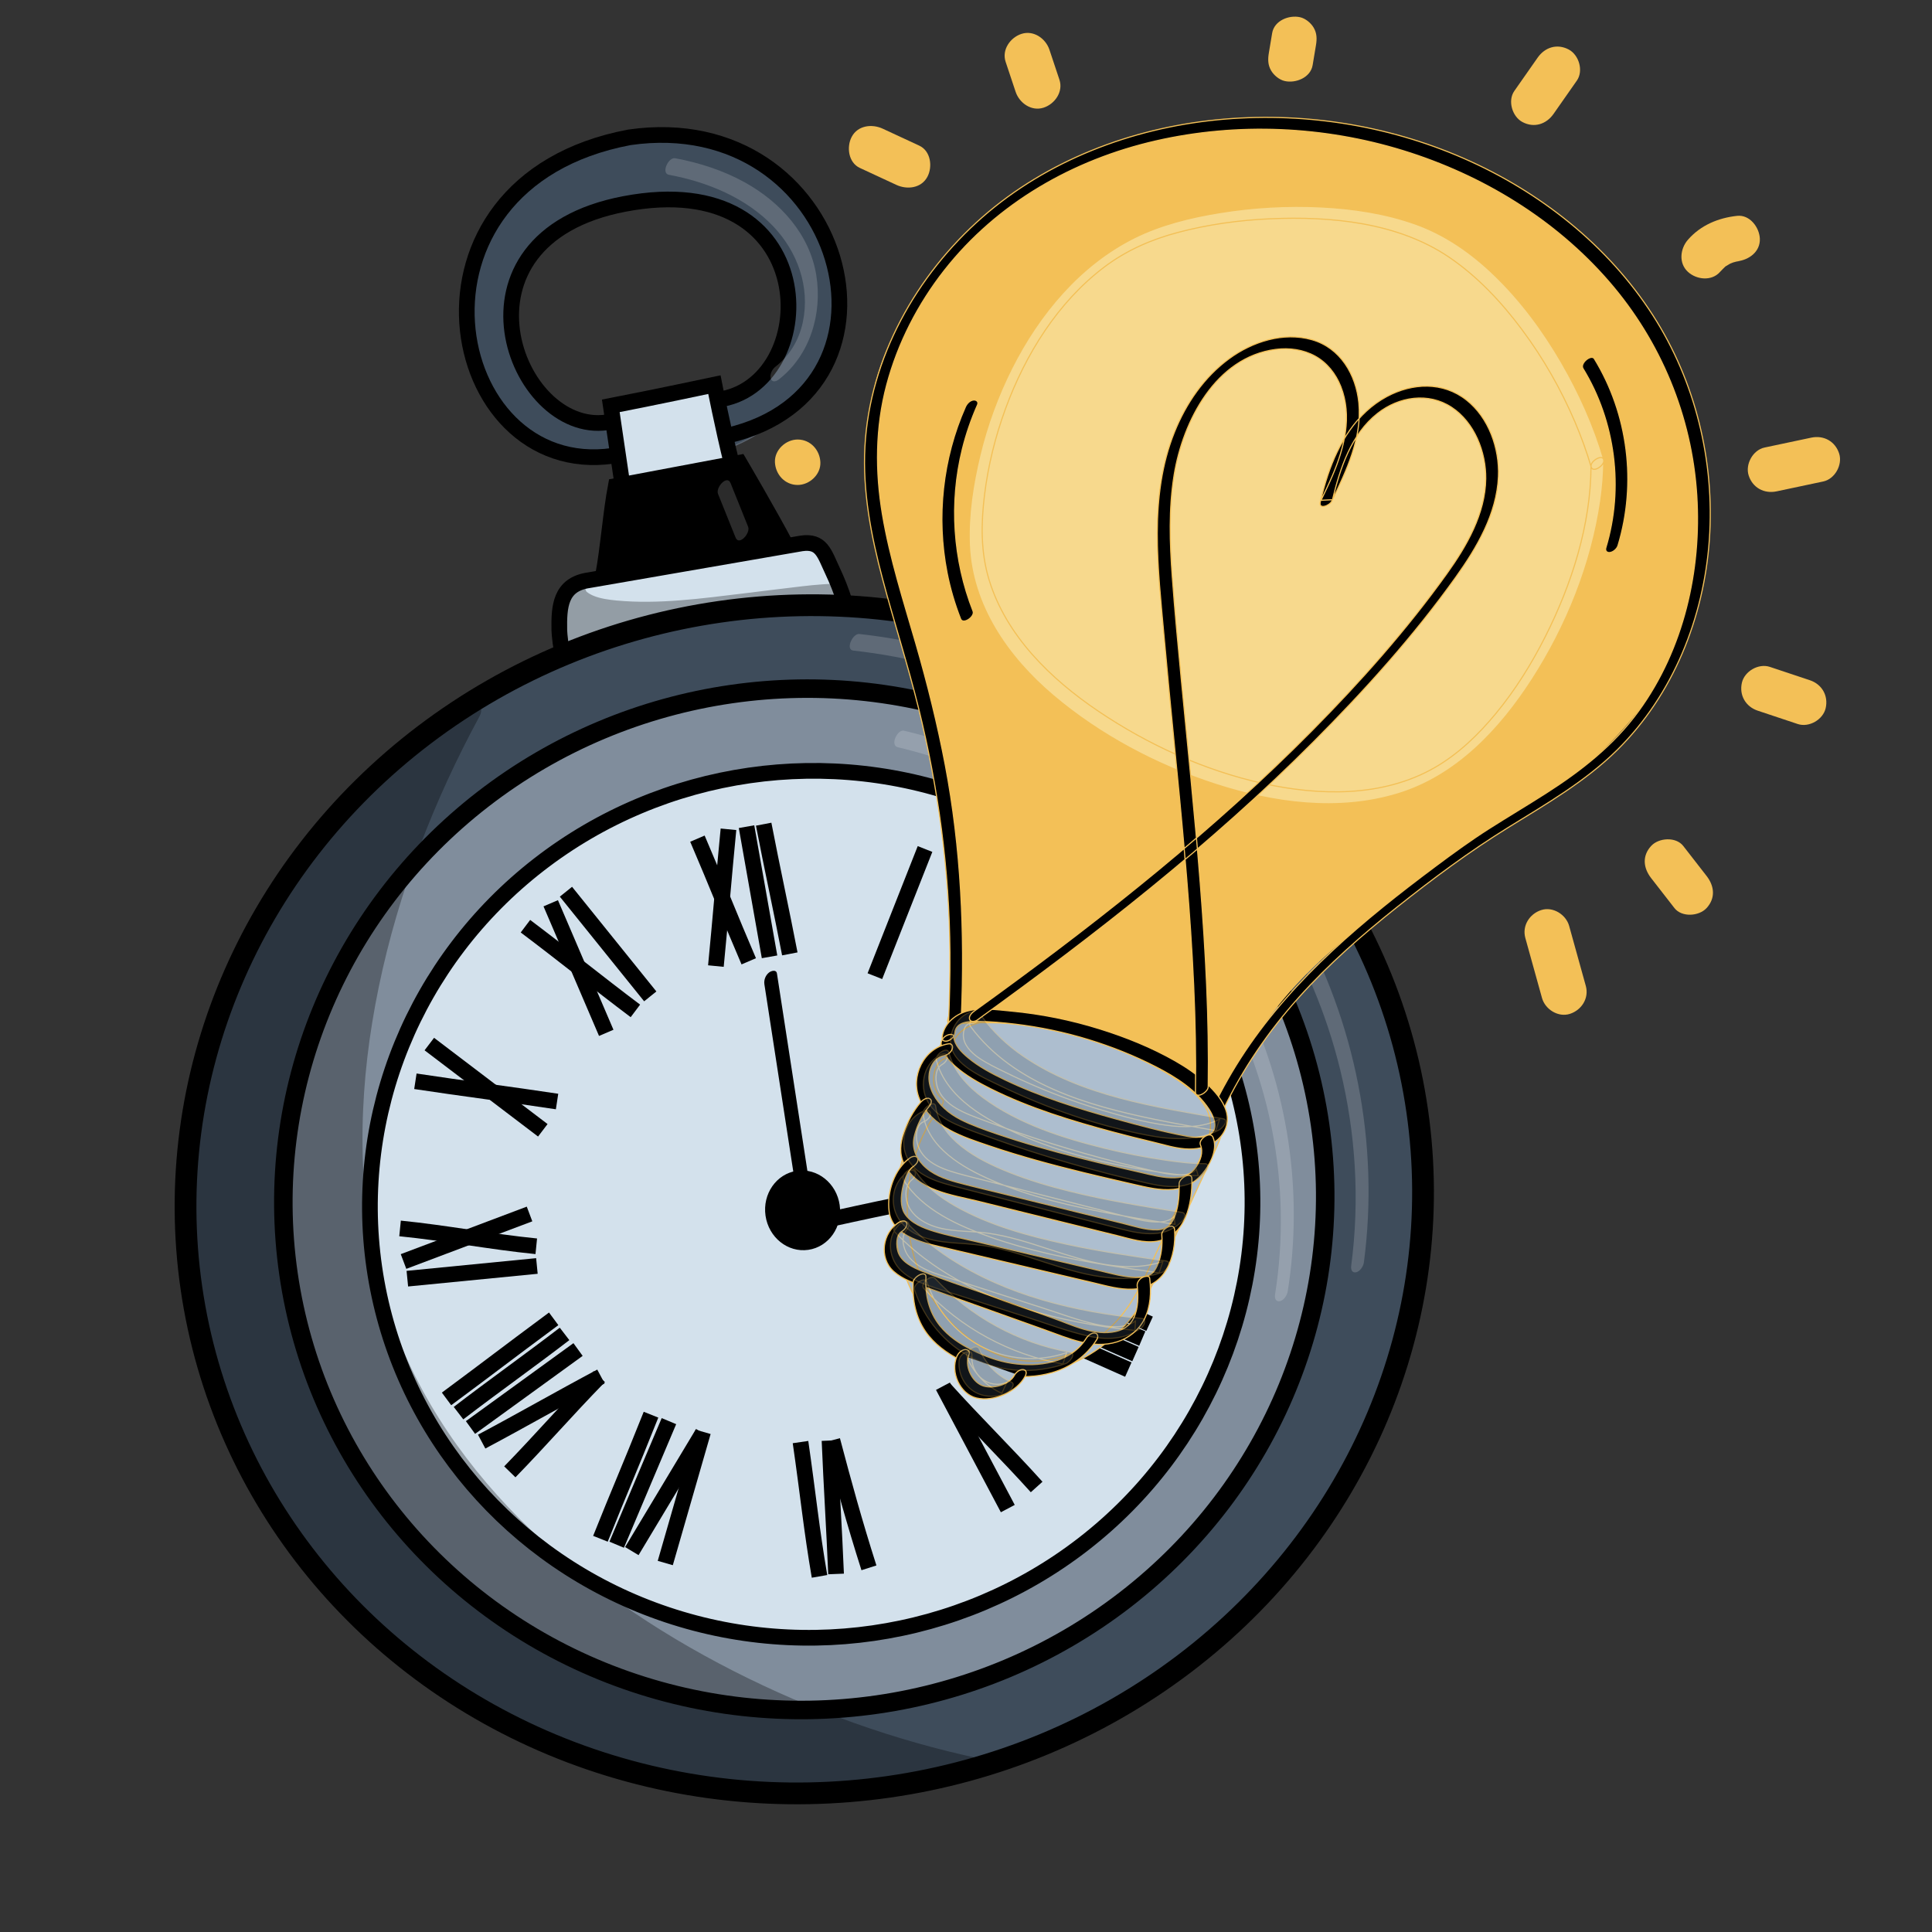 <?xml version="1.0" encoding="utf-8"?>
<!-- Generator: Adobe Adobe Illustrator 24.2.0, SVG Export Plug-In . SVG Version: 6.00 Build 0)  -->
<svg version="1.1" xmlns="http://www.w3.org/2000/svg" xmlns:xlink="http://www.w3.org/1999/xlink" x="0px" y="0px"
	 viewBox="0 0 1700.79 1700.79" style="enable-background:new 0 0 1700.79 1700.79;" xml:space="preserve">
<rect x="0" y="0" width="1700.79" height="1700.79" fill="#333333" stroke="none"/>
<style type="text/css">
	.st0{fill:#3E4C5B;stroke:#5B636E;stroke-width:1.062;stroke-miterlimit:10;}
	.st1{fill:#D3E1EC;stroke:#000000;stroke-width:13.818;stroke-miterlimit:10;}
	.st2{stroke:#000000;stroke-width:13.818;stroke-miterlimit:10;}
	.st3{fill:none;stroke:#000000;stroke-width:13.818;stroke-miterlimit:10;}
	.st4{fill:#3E4C5B;stroke:#000000;stroke-width:19.155;stroke-miterlimit:10;}
	.st5{fill:#808D9C;stroke:#000000;stroke-width:16.296;stroke-miterlimit:10;}
	.st6{stroke:#000000;stroke-width:1.431;stroke-miterlimit:10;}
	.st7{opacity:0.302;}
	.st8{opacity:0.169;}
	.st9{fill:#FFFFFF;}
	.st10{fill:#ADBECF;stroke:#F3C057;stroke-miterlimit:10;}
	.st11{fill:#F3C057;stroke:#F3C057;stroke-miterlimit:10;}
	.st12{fill:#F7D98D;stroke:#F3C057;stroke-miterlimit:10;}
	.st13{stroke:#F3C057;stroke-miterlimit:10;}
	.st14{fill:#AEBFCE;stroke:#F3C057;stroke-miterlimit:10;}
	.st15{opacity:0.271;}
	.st16{fill:#3D4C5B;stroke:#F3C057;stroke-miterlimit:10;}
	.st17{fill:#F3C057;}
</style>
<g id="Ebene_4">
</g>
<g id="Ebene_8">
	<path class="st0" d="M643.28,393.65c55.04-21.27,92.64-78.63,90.6-135.83s-42.64-110.59-97.72-130.78s-121.48-6.94-165.52,31.61
		s-64.45,100.27-53.28,156.39c10.55,53.04,68.64,92.27,123.94,83.03c-2.33-9.32-4.67-18.64-7-27.96
		c-42.37-1.62-78.2-39.11-81.2-80.1c-3-40.99,23.77-81.52,61.55-100.56s84.31-17.9,123.13-1.65c32.69,13.69,55.08,47.54,54.35,82.18
		c-0.73,34.64-24.54,67.99-57.8,80.95C637.72,365.23,641.11,379.51,643.28,393.65z"/>
</g>
<g id="Ebene_6">
	<path class="st1" d="M547.04,420.7c-2.91-19.76-6.43-43.66-9.34-63.43c35.54-6.83,91.21-18.66,91.21-18.66s7.43,38.09,15.3,69.7"/>
	<path class="st1" d="M495.46,576.17c-1.51-3.57-3.02-17.75-3.08-21.38c-0.32-20.38,0.54-40.32,25.89-43.99l187.2-32.42
		c17.8-2.58,20.13,8.68,27.57,24.48c3.7,7.85,7.52,17.18,10.72,27.57"/>
	<path class="st2" d="M530.88,506.6c4.5-23.54,6.73-55.2,11.22-78.74c34.44-6.46,108.84-20.51,108.84-20.51s27.01,46,41.36,73.32"/>
	<path class="st3" d="M635.94,351.19c88.31-16.84,88.43-204.95-86.22-171.66c-162.02,30.89-96.31,204-15.45,192.28"/>
	<path class="st3" d="M640.61,383.44C812.25,343.62,743.82,93.39,554,120.91C341,161.13,391.04,422.79,539.68,401.24"/>
	<path class="st2" d="M687.93,1044.85c-32.51,4.71-26.22,46.16,4.89,39.8C721.73,1078.74,721.11,1038.33,687.93,1044.85z"/>
	<path class="st2" d="M662.99,869.37c-15.23,62.14-8.16,127.63,24.38,179.72C707.69,987.19,693.66,931.09,662.99,869.37z"/>
	<path class="st2" d="M675.55,1065.11c-47.09-5.02-66.43-5.36-133.66,21.17C607.68,1090.1,629.44,1087.41,675.55,1065.11z"/>
</g>
<g id="Ebene_5">
	
		<ellipse transform="matrix(0.99 -0.143 0.143 0.99 -144.041 112.527)" class="st4" cx="708.28" cy="1055.09" rx="545" ry="522.38"/>
	
		<ellipse transform="matrix(0.99 -0.143 0.143 0.99 -144.041 112.526)" class="st5" cx="708.28" cy="1055.09" rx="458.66" ry="449.25"/>
	
		<ellipse transform="matrix(0.99 -0.143 0.143 0.99 -144.608 113.445)" class="st1" cx="714.37" cy="1059.49" rx="388.51" ry="381.34"/>
</g>
<g id="Ebene_7">
	<path class="st3" d="M736.01,1385.6c-1.6-39.43-4.15-77.98-5.75-117.42"/>
	<path class="st3" d="M764.95,1380.2c-12.98-40.7-22.09-74.12-32.22-112.37"/>
	<path class="st3" d="M704.71,1269.5c6.6,45.5,9.78,78.12,16.74,118.22"/>
	<path class="st3" d="M585.66,1375.97c11.09-38.49,22.19-76.98,33.28-115.48"/>
	<path class="st3" d="M528.58,1354.63c17.24-43.25,24.24-58.34,44.52-109.24"/>
	<path class="st3" d="M542.89,1359.86c18.02-42.98,31.3-73.77,45.99-108.8"/>
	<path class="st3" d="M556.22,1365.46c20.81-34.65,41.62-69.3,62.43-103.95"/>
	<path class="st3" d="M887.19,1328.04c-19.03-35.91-25.43-47.97-57.1-107.71"/>
	<path class="st3" d="M880.48,1155.51c37.6,16.73,75.21,33.45,112.81,50.18"/>
	<path class="st3" d="M887.08,1142.53c36.74,16.26,75.76,33.24,112.5,49.5"/>
	<path class="st3" d="M893.8,1129.59c50.84,21.64,59.24,26.42,111.76,48.78"/>
	<path class="st3" d="M899.61,1116.04c44.23,20.21,69.39,29.65,112.4,49.31"/>
	<path class="st3" d="M912.58,1309.04c-25.78-28.7-55.69-58.1-81.47-86.8"/>
	<path class="st3" d="M904.2,1013.03c49.09-5.66,82.45-11.61,123.99-16.4"/>
	<path class="st3" d="M906.34,1027.74c41.36-5.25,82.72-10.5,124.08-15.74"/>
	<path class="st3" d="M908.5,1042.69c45.62-6.61,78.97-9.11,124.09-15.65"/>
	<path class="st3" d="M867.07,928.92c32.59-22.23,65.17-44.47,97.76-66.7"/>
	<path class="st3" d="M858.3,917.01c32.14-21.7,65.65-45.19,97.79-66.89"/>
	<path class="st3" d="M770.18,859.35c20.58-51.93,21.41-54.59,44.15-111.95"/>
	<path class="st3" d="M613.96,738.29c16.47,38.37,28.7,69.61,45.18,107.98"/>
	<path class="st3" d="M630.22,850.46c4.07-41.68,7-78.74,11.07-120.42"/>
	<path class="st3" d="M657.19,727.74c6.75,38.19,13.51,76.39,20.26,114.58"/>
	<path class="st3" d="M672.28,725.55c7.28,37.9,15.73,76.28,23.01,114.18"/>
	<path class="st3" d="M462.56,815.36c33.56,25.24,63.23,49.32,96.79,74.56"/>
	<path class="st3" d="M533.69,909.24c-16.29-38.02-32.58-76.05-48.87-114.07"/>
	<path class="st3" d="M498.22,785.01c24.74,30.71,49.48,61.42,74.22,92.13"/>
	<path class="st3" d="M365.68,951.87c39.03,5.96,85.68,11.87,124.71,17.83"/>
	<path class="st3" d="M477.85,995.03c-33.3-25.31-66.61-50.61-99.91-75.92"/>
	<path class="st3" d="M355.24,1110.53c36.98-13.94,73.96-27.89,110.93-41.83"/>
	<path class="st3" d="M352.18,1081.42c40.72,4.07,79.18,11.64,119.91,15.71"/>
	<path class="st3" d="M358.59,1125.65c38.02-3.73,76.04-7.45,114.06-11.18"/>
	<path class="st3" d="M424.02,1269.08c36.25-19.28,68.76-38.02,105.01-57.3"/>
	<path class="st3" d="M414.18,1256.67c31.56-22.88,63.13-45.77,94.69-68.65"/>
	<path class="st3" d="M403.64,1244.03c30.05-23.1,63.3-46.66,93.35-69.76"/>
	<path class="st3" d="M393.1,1231.49c42.74-31.67,47.69-35.94,94.32-70.49"/>
	<path class="st3" d="M448.81,1295.7c28.19-28.98,48.73-52.95,78.77-83.84"/>
</g>
<g id="Ebene_9">
	<g>
		<g>
			<path d="M672.92,866.52c10.07,65.25,20.14,130.5,30.2,195.75c0.59,3.81,5.14,2.37,7.09,0.79c3.01-2.44,4.54-6.53,3.96-10.29
				c-10.07-65.25-20.14-130.5-30.2-195.75c-0.59-3.81-5.14-2.37-7.09-0.79C673.87,858.66,672.34,862.76,672.92,866.52L672.92,866.52
				z"/>
		</g>
	</g>
	<g>
		<g>
			<path d="M715.47,1083.57c47.64-10.45,95.25-21.14,143.55-28.18c5.89-0.86,10.86-15.51,2.7-14.32
				c-48.29,7.04-95.9,17.74-143.55,28.18C712.36,1070.52,707.53,1085.31,715.47,1083.57L715.47,1083.57z"/>
		</g>
	</g>
	
		<ellipse transform="matrix(0.99 -0.143 0.143 0.99 -145.449 112.415)" class="st6" cx="706.8" cy="1064.79" rx="32.25" ry="34.42"/>
</g>
<g id="Ebene_10">
	<g class="st7">
		<path d="M417.87,628.44c-95.32,175.61-146.32,402.76-61.23,581.65s304.59,303.34,503.44,345.4
			c-495.35,71.81-756.2-267.35-677.1-592.57c33.94-139.55,103.38-248.8,226.23-341.43"/>
		<g>
			<path d="M413.73,626.05c-41.5,76.61-73.31,158.93-91.16,244.3c-17.31,82.79-21.31,169.56-2.86,252.52
				c17.09,76.88,55.02,146.28,107.46,204.72c52.04,58,115.64,105.17,183.61,142.88c68.95,38.25,143.23,67.31,219.78,86.17
				c8.89,2.19,17.82,4.23,26.78,6.13c1.36-4.82,2.73-9.63,4.09-14.45c-58.43,8.42-117.64,11.73-176.6,8.17
				c-51.81-3.13-103.37-11.56-153.14-26.39c-44.4-13.23-87.33-31.79-127.08-55.64c-36.88-22.12-71.03-48.85-100.88-79.83
				c-28.38-29.46-52.91-62.6-72.64-98.44c-19.32-35.1-33.85-72.76-43.33-111.68c-9.58-39.34-13.82-79.86-12.88-120.33
				c1.02-43.99,8.63-87.38,20.8-129.62c15.43-53.58,37.62-105.07,67.68-152.1c30.56-47.81,68.98-90.18,112.03-127.03
				c11.5-9.84,23.32-19.28,35.39-28.4c2.7-2.04,5.1-6.9,3.96-10.29c-1.23-3.65-4.72-2.59-7.09-0.79
				c-47.65,36.01-91.31,77.6-127.31,125.38c-34.3,45.52-61.38,96.1-80.89,149.63c-16.94,46.47-29.34,95.05-33.95,144.36
				c-3.9,41.71-2.54,83.69,4.33,125.02c6.73,40.48,18.85,80.02,36,117.3c17.33,37.66,39.54,72.93,66.17,104.72
				c27.63,32.97,59.8,62.14,95.07,86.75c38,26.51,79.6,47.7,123.08,63.63c47.96,17.57,98.08,28.92,148.79,34.78
				c57.6,6.66,115.83,6.27,173.5,0.72c15.48-1.49,30.91-3.38,46.3-5.59c4.92-0.71,11.03-12.97,4.09-14.45
				c-75.3-16-148.46-42.23-217.04-77.15c-68.89-35.09-134.05-79.31-188.68-134.27c-53.31-53.64-95.58-117.56-117.65-190.26
				c-24.16-79.6-25.08-164.64-11.8-246.29c13.68-84.11,41.9-165.86,80.03-241.95c4.62-9.23,9.41-18.37,14.32-27.45
				c1.32-2.43,3.02-7.45-0.16-9.29C418.77,619.76,415.01,623.7,413.73,626.05L413.73,626.05z"/>
		</g>
	</g>
	<g class="st7">
		<path d="M508.66,522.3c10.22,34.8,204.21-4.67,223.07-0.57c-17.38,0.52-216.22,42.63-232.37,44.97
			c-13.42,1.95-2.32-37.93,9.48-44.49c4.02,2.23-0.17,15.55,3.85,17.78"/>
		<g>
			<path d="M503.13,527.05c3.27,10.43,15.97,13.44,25.43,15.03c16.43,2.77,33.48,2.23,50.06,1.41
				c38.98-1.92,77.67-7.43,116.38-12.08c7.25-0.87,15.05-1.8,21.71-2.31c3.96-0.3,8.34-0.89,12.28-0.08
				c1.83-4.86,3.65-9.71,5.48-14.57c-12.29,0.45-24.8,3.66-36.83,5.92c-22.34,4.19-44.63,8.65-66.92,13.13
				c-40.71,8.18-81.34,16.85-122.13,24.63c-2.24,0.43-4.48,0.87-6.73,1.23c-2.06,0.34-2.47-0.32-2.8-2.45
				c-0.85-5.47,1.19-11.7,3.1-16.75c1.11-2.94,2.22-5.36,3.91-8.06c0.83-1.32,2.18-2.89,2.88-3.31c-1.36,0.11-2.73,0.22-4.09,0.33
				c1.02,0.76,0.12,7.15,0.18,8.44c0.17,3.59,0.65,7.06,3.67,9.34c5,3.77,13.32-9.76,7.96-13.79c-1.02-0.76-0.12-7.15-0.18-8.44
				c-0.17-3.59-0.65-7.06-3.67-9.34c-1.07-0.81-3.1-0.26-4.09,0.33c-11.14,6.69-16.74,21.41-19.67,33.42
				c-1.85,7.61-4.43,26.02,8.34,24.86c12.9-1.18,25.95-4.9,38.61-7.46c48.76-9.85,97.47-19.98,146.33-29.38
				c10.28-1.98,20.57-3.93,30.89-5.72c3.56-0.62,7.12-1.22,10.69-1.74c1.19-0.17,2.39-0.33,3.58-0.48c0.46-0.06,0.93-0.1,1.39-0.15
				c-1.94,0.2-0.36,0.04,0.09,0.02c5.56-0.2,13.07-13.03,5.48-14.57c-3.29-0.67-6.88-0.28-10.2-0.07c-6.18,0.4-12.35,1.07-18.5,1.77
				c-17.02,1.93-34.01,4.2-51.02,6.23c-36.79,4.4-75.04,9.76-112.13,6.23c-6.58-0.63-13.86-1.63-19.55-3.91
				c-2.3-0.92-4.55-2.06-6.48-3.64c-0.6-0.49-2.26-3.01-2.42-3.52C511.77,509.84,501.34,521.34,503.13,527.05L503.13,527.05z"/>
		</g>
	</g>
</g>
<g id="Ebene_11">
	<g class="st8">
		<g>
			<path class="st9" d="M751.13,572.71c98.63,11,193.41,51.24,269.86,114.54c78.7,65.17,134.49,155.06,158.77,254.26
				c13.8,56.37,17.35,115.24,9.73,172.8c-0.4,3,0.54,6.42,4.23,5.74c3.46-0.63,6.5-5.34,6.93-8.58
				c13.84-104.59-7.43-212.42-59.29-304.26c-50.14-88.79-129.02-159.3-221.04-202.65c-51.55-24.29-107.08-40.13-163.72-46.44
				C750.48,557.46,744.08,571.93,751.13,572.71L751.13,572.71z"/>
		</g>
	</g>
	<g class="st8">
		<g>
			<path class="st9" d="M790.38,657.82c78.89,18.66,152.83,59.17,210.69,116c60.78,59.7,102.22,136.8,118.66,220.4
				c9.41,47.86,10.4,97.33,2.71,145.5c-0.48,3.01,0.6,6.41,4.23,5.74c3.53-0.65,6.41-5.33,6.93-8.58
				c14.08-88.22,0.1-179.76-39.28-259.92c-37.13-75.58-97.23-138.55-169.44-181.56c-40.04-23.85-83.68-41.42-129.04-52.15
				C789.97,641.85,783.26,656.13,790.38,657.82L790.38,657.82z"/>
		</g>
	</g>
	<g class="st8">
		<g>
			<path class="st9" d="M588.87,153.88c33.58,6.23,67.71,20.14,91.68,45.21c21.48,22.47,32.67,53.35,26.24,84.28
				c-3.29,15.83-11.55,29.68-24.34,39.62c-2.68,2.08-5.11,6.87-3.96,10.29c1.22,3.62,4.73,2.62,7.09,0.79
				c27.56-21.4,38.39-57.84,33.06-91.55c-5.73-36.21-31.7-64.67-62.97-81.97c-19.01-10.52-40.01-17.3-61.32-21.25
				C588.34,138.19,581.75,152.56,588.87,153.88L588.87,153.88z"/>
		</g>
	</g>
	<g class="st8">
		<g>
			<path class="st9" d="M632.08,434.77c5.16,12.82,10.31,25.64,15.47,38.46c3.07,7.63,13.29-3.94,11.05-9.5
				c-5.16-12.82-10.31-25.64-15.47-38.46C640.06,417.64,629.84,429.21,632.08,434.77L632.08,434.77z"/>
		</g>
	</g>
	<g>
		<g id="Ebene_7_1_">
			<g>
				<path class="st10" d="M831.31,927.31c-16.62,7.06-20.52,33.34-6.65,44.83c-45.03,55.83-41.54,145.11,7.69,196.72
					c15.61,16.37,35.53,29.24,57.74,33.4c41.01,7.69,83.53-16.29,107.28-50.98c9.07-13.25,15.89-27.89,22.67-42.45
					c14.44-31.03,28.88-62.06,43.32-93.09c4.02-8.63,8.12-17.63,8.08-27.15c-0.08-19.84-17.53-34.7-34.27-45.1
					c-40.93-25.46-87.26-42.12-135.03-48.56c-13.63-1.83-27.75-2.82-40.98,1.09c-13.23,3.9-25.52,13.57-29.23,26.94"/>
				<g>
					<path class="st10" d="M831.63,922.53c-19.36,8.77-29.89,38.37-11.96,53.94c0.4-2.02,0.8-4.06,1.21-6.08
						c-32.11,40.18-41.3,95.83-26.64,144.74c15.8,52.69,64.34,101.28,122.72,92.81c26.94-3.91,51.59-18.67,70.44-38.09
						c23.35-24.06,35.58-56.71,49.51-86.63c7.71-16.57,15.42-33.13,23.13-49.7c3.8-8.16,7.74-16.27,11.34-24.51
						c3.18-7.29,5.86-15.17,5.69-23.22c-0.62-28.66-31.13-45.42-52.96-57.28c-30.52-16.59-63.56-28.44-97.61-35.24
						c-29.56-5.91-65.6-11.5-89.1,12.62c-4.96,5.1-8.75,11.18-10.8,18.02c-0.83,2.76,0.83,4.6,3.63,4.26
						c2.94-0.37,6.22-3.27,7.08-6.12c8.9-29.58,48.78-24.14,71.69-20.36c32.16,5.3,63.46,15.34,92.78,29.56
						c13.41,6.5,26.79,13.67,38.94,22.34c9.33,6.66,18.81,15.31,22.97,26.34c5.44,14.44-1.54,27.91-7.61,40.95
						c-7.1,15.26-14.2,30.51-21.29,45.76c-7.19,15.45-14.35,30.9-21.57,46.33c-6.56,14.01-13.3,28.3-22.59,40.74
						c-14.43,19.31-34.79,34.67-58.01,41.3c-53.33,15.25-102.8-24.91-122.35-72.48c-17.58-42.8-15.54-94.49,8.51-134.64
						c2.93-4.88,6.17-9.52,9.73-13.96c1-1.24,2.95-4.57,1.21-6.08c-5.8-5.04-8.37-12.3-7.73-19.94c0.51-6.09,3.14-13.1,9.05-15.78
						c2.62-1.19,5.88-3.81,5.93-7C836.98,922.11,833.95,921.48,831.63,922.53L831.63,922.53z"/>
				</g>
			</g>
			<g>
				<g>
					<path class="st10" d="M855.37,1206.02c4.83,1.7,13.6-8.08,8.29-9.94C858.83,1194.38,850.06,1204.16,855.37,1206.02
						L855.37,1206.02z"/>
				</g>
			</g>
			<g>
				<g>
					<path class="st10" d="M846.62,1206.09c0.83,10.25,7.82,19.14,18.27,20.67c10.9,1.59,21.8-5.3,27.2-14.55
						c0.75-1.3,1.69-4.8-0.59-5.39c-10.6-2.76-21.21-5.5-31.82-8.26c-3.01-0.78-6.02,0.86-7.95,3.22c-1.06,1.3-3.39,5.93-0.35,6.72
						c10.6,2.76,21.21,5.5,31.82,8.26c-0.2-1.79-0.4-3.59-0.59-5.39c-7.06,12.1-23.88,1.15-24.75-9.73
						C857.31,1194.8,846.22,1201.13,846.62,1206.09L846.62,1206.09z"/>
				</g>
			</g>
		</g>
		<g id="Ebene_5_1_">
			<g>
				<path class="st11" d="M1077.79,959.82c29.74-85.6,107.22-144.2,182.74-193.78c75.52-49.58,156.54-98.88,201.52-177.52
					c56.88-99.45,40.93-231.67-27.1-323.09c-68.03-91.42-181.06-143-294.6-149.75c-70.77-4.21-143.4,8.06-206.2,41.53
					s-129.24,95.32-152.83,162.74c-32.7,93.43,5.54,189.78,31.38,285.05s53.39,196.04,27.04,291.45
					c82.95-8.03,168.48,17.82,233.06,70.43"/>
				<g>
					<path class="st11" d="M1083.13,958.89c26.05-74.2,88.41-127.01,150.99-170.29c62.98-43.55,130.67-81.25,184.59-136.67
						c25.54-26.25,47.11-56.45,61.58-90.25c13.3-31.08,20.4-64.8,21.8-98.52c2.79-67.93-17.05-136.59-55.24-192.42
						c-41.33-60.43-103.19-105.02-170.78-131.36c-69.22-26.97-145.61-35.93-219.32-25.69c-36.72,5.11-72.98,15.22-106.69,30.95
						c-33.26,15.53-64.08,36.38-91.48,60.89c-27.8,24.86-52.87,53.94-70.25,87.16c-16.66,31.84-24.67,67.31-25.18,103.12
						c-1.06,74.09,25.78,145.07,44.87,215.46c20.29,74.81,41.77,152.14,35.85,230.62c-1.42,18.75-4.48,37.32-9.44,55.47
						c-0.78,2.84,0.72,4.53,3.63,4.26c63.77-6.01,128.78,8.15,184.66,39.15c15.88,8.81,30.99,18.98,45.11,30.42
						c4.31,3.49,13.96-5.46,10.02-8.65c-51.18-41.48-114.62-66.69-180.29-71.82c-18.66-1.45-37.41-1.23-56.05,0.54
						c1.21,1.42,2.41,2.84,3.63,4.26c20.39-74.63,8.73-152.38-9.13-226.04c-8.93-36.82-19.09-73.36-29.64-109.73
						c-10.22-35.26-20.57-70.64-26.75-106.92c-5.93-34.82-7.72-70.77-0.68-105.66c7.1-35.23,23.76-67.03,46.1-94.94
						c45.46-56.81,109.48-99.12,179.33-118.18c70.94-19.35,147.58-18.3,218.32,0.54c70.01,18.66,136,55.05,185.38,108.72
						c46.08,50.1,75,114.56,81.66,182.7c6.64,67.96-10.26,136.69-51.8,191.4c-45.72,60.2-111.37,100.6-173.56,141.3
						c-63.16,41.34-127.76,87.16-168.28,152.65c-9.61,15.54-17.58,32.1-23.63,49.36c-0.97,2.75,0.93,4.59,3.63,4.26
						C1079.11,964.62,1082.14,961.73,1083.13,958.89L1083.13,958.89z"/>
				</g>
			</g>
		</g>
		<g id="Ebene_6_1_">
			<g>
				<path class="st12" d="M1406.3,407.76c-20.71-71.06-73.37-156.1-137.5-193.27c-64.13-37.17-181.73-33.46-251.74-8.41
					c-96.81,34.64-155.83,158.58-158.18,261.78c-2.03,89.37,76.99,154.21,156.53,193.56c79.53,39.36,185.26,62.31,258.88,11.95
					c73.63-50.35,131.84-176.04,131.92-265.42"/>
				<g>
					<path class="st12" d="M1411.81,404.39c-8.77-29.86-21.64-58.45-37.21-85.29c-16.22-27.96-35.69-54.33-58.94-76.77
						c-20.14-19.44-43.17-35.66-69.62-45.07c-26.54-9.45-54.9-13.7-82.98-15.09c-29.64-1.47-59.57,0.2-88.9,4.95
						c-25.85,4.19-52.1,10.54-75.7,22.3c-47.84,23.86-83.79,67.25-107.63,114.52c-12.32,24.43-21.82,50.29-28.21,76.9
						c-6.14,25.57-10.38,52.59-9.26,78.94c2.29,53.58,34.06,98.77,73.54,132.29c41.4,35.14,91.4,61.54,142.9,78.26
						c51.33,16.67,108.18,24.51,160.83,8.48c51.48-15.67,89.82-56.64,118.33-100.95c30.17-46.9,51.99-101.1,60.11-156.39
						c1.74-11.84,2.74-23.77,2.78-35.72c0.02-6.78-11.22-0.55-11.24,4.44c-0.18,51.85-16.95,103.96-40.1,149.96
						c-12.09,24.02-26.4,47.03-43.51,67.79c-15.34,18.6-33.06,35.77-54.03,47.81c-45.64,26.19-101.55,24.95-151.24,13.91
						c-51.59-11.46-101.36-34.2-145.1-63.76c-41.48-28.04-80.84-66.09-95.9-115.42c-7.45-24.39-7.11-49.47-4.05-74.62
						c3.16-25.91,9.48-51.41,18.45-75.92c17.53-47.85,45.9-93.72,86.85-124.74c19.36-14.66,41.33-24.3,64.64-30.49
						c26.64-7.09,54.23-10.91,81.71-12.11c53.4-2.33,112.12,3.13,157.44,33.88c24.97,16.95,46.05,39.52,64.05,63.67
						c18.7,25.09,34.36,52.52,46.67,81.35c5.52,12.93,10.33,26.16,14.29,39.66C1402.44,416.75,1413.27,409.35,1411.81,404.39
						L1411.81,404.39z"/>
				</g>
			</g>
		</g>
		<g id="Ebene_3">
			<g>
				<g>
					<path class="st13" d="M1076.74,977.1c17.27-36.26,40.03-69.37,66.79-99.21c26.18-29.19,55.78-55.06,86.4-79.39
						c31.49-25.02,63.71-48.97,97.92-70.11c33.2-20.52,67.69-40.41,95.71-68.06c49.36-48.68,76.44-116.64,81.23-185.28
						c4.83-69.06-12.31-139.19-49.57-197.26c-39.8-62.01-99.88-109.19-166.85-138.45c-68.08-29.74-143.56-41.28-217.55-33.8
						c-74.82,7.56-148.84,35.51-206.03,85.66c-57.98,50.84-99.13,123.88-103.37,201.84c-2.15,39.48,5.43,78.66,15.5,116.57
						c10.12,38.1,22.28,75.56,31.72,113.86c17.4,70.59,27.12,142.2,27.59,215.06c0.13,20.25-0.32,40.5-1.16,60.73
						c-0.28,6.72,11.03,0.54,11.24-4.44c3.11-74.22-0.25-148.27-14.13-221.24c-6.87-36.08-15.75-71.78-25.94-107.04
						c-10.84-37.49-22.84-74.8-29.36-113.39c-6.44-38.11-6.28-76.89,3.75-114.46c9.77-36.63,27.42-70.98,50.79-100.75
						c46.52-59.25,113.72-97.4,186.28-113.92c71.74-16.33,147.77-12.96,217.84,8.71c69.13,21.38,133.41,60.36,181.04,115.42
						c45.32,52.4,72.69,118.18,77.12,187.75c4.22,66.3-11.56,135.47-50.97,189.78c-21.97,30.29-50.65,52.71-81.86,72.68
						c-16.63,10.64-33.61,20.68-50.26,31.29c-16.32,10.41-31.9,21.77-47.41,33.35c-62.49,46.7-123.51,97.29-167.32,162.87
						c-10.74,16.07-20.28,32.91-28.6,50.37C1063.53,984.1,1074.26,982.31,1076.74,977.1L1076.74,977.1z"/>
				</g>
			</g>
			<g>
				<g>
					<path class="st13" d="M828.55,919.21c0.78,7.86,6.7,14.47,12.33,19.42c9.34,8.22,20.39,14.45,31.46,19.96
						c34.15,17,71.26,28.26,108.01,38.09c11.31,3.03,22.66,5.88,34.05,8.57c10.51,2.49,21.62,6.21,32.5,6.28
						c8.93,0.06,17.98-2.18,24.92-8.13c7.28-6.24,10.41-15.75,7.73-24.99c-2.84-9.79-10.41-18.1-17.65-24.88
						c-8.21-7.69-17.59-14.09-27.34-19.64c-20.78-11.84-43.32-20.93-66.11-28.05c-25.53-7.99-51.92-13.34-78.58-15.81
						c-12.31-1.15-26.25-3.22-38.4,0.07c-10.85,2.94-21.15,11.67-22.09,23.52c-0.25,3.13,3.11,3.35,5.31,2.57
						c2.76-0.99,5.69-3.93,5.93-7c0.78-9.9,13.05-10.2,20.52-10.05c10.85,0.22,21.73,1.15,32.51,2.44c22,2.63,43.75,7.2,64.92,13.72
						c20.26,6.24,40.08,14.14,58.95,23.83c17.57,9.03,35.78,20.54,46.88,37.44c3.51,5.34,8.34,15.88,1.99,21.11
						c-5.52,4.55-15.24,3.75-21.67,2.55c-20.88-3.88-41.64-9.49-62.1-15.11c-33.44-9.17-67-19.65-98.34-34.68
						c-11.2-5.37-22.56-11.33-32.13-19.36c-5.83-4.89-11.83-10.82-12.6-18.61c-0.31-3.13-5.14-1.58-6.65-0.68
						C830.3,913.35,828.25,916.1,828.55,919.21L828.55,919.21z"/>
				</g>
			</g>
			<g>
				<g>
					<path class="st13" d="M834.75,918.92c-21.74,3.83-33.58,28.82-25.28,48.62c10.38,24.77,38.48,33.39,61.68,41.27
						c27.4,9.29,55.36,16.8,83.45,23.65c14.3,3.48,28.64,6.78,42.98,10.06c11.68,2.66,23.49,5.75,35.58,4.5
						c11.75-1.22,21.21-7.52,28.01-17.12c5.56-7.85,10.69-19.32,6.58-28.88c-2.39-5.53-13.02,2.09-11.02,6.74
						c2.81,6.54,0.06,13.97-3.8,19.53c-4.61,6.64-10.44,9.17-18.44,9.5c-10.4,0.44-20.81-2.51-30.85-4.8
						c-12.1-2.76-24.18-5.54-36.25-8.43c-24.3-5.83-48.5-12.13-72.34-19.62c-11.42-3.59-22.79-7.39-33.98-11.64
						c-10.54-4.01-21.3-8.7-29.66-16.47c-7.61-7.07-13.85-17.02-13.61-27.8c0.19-8.38,4.7-17.2,13.48-18.75
						c2.99-0.53,6.2-3.13,7.08-6.12C839.18,920.48,837.63,918.41,834.75,918.92L834.75,918.92z"/>
				</g>
			</g>
			<g>
				<g>
					<path class="st13" d="M810.46,970.38c-6.61,7.72-11.55,17.2-14.8,26.81c-3.1,9.16-4.21,18.37,0.14,27.28
						c11.6,23.76,42.11,27.31,64.92,32.94c27.55,6.81,55.1,13.62,82.64,20.43c13.5,3.33,26.98,6.67,40.48,10
						c11.13,2.75,22.92,6.75,34.53,4.87c25.5-4.11,31.36-33.32,30.89-55.03c-0.15-6.81-11.34-0.55-11.24,4.44
						c0.2,9-0.37,18.28-3.21,26.89c-2.71,8.21-7.11,13.32-16.12,13.63c-10.24,0.35-20.67-3.31-30.48-5.73
						c-12.37-3.06-24.73-6.11-37.1-9.17c-24.17-5.97-48.35-11.95-72.52-17.92c-12.2-3.02-24.48-5.79-36.6-9.12
						c-10.64-2.93-21.55-6.9-29.36-15.05c-6.83-7.12-10.11-15.95-7.66-25.7c2.35-9.32,6.82-18.75,13.08-26.06
						c1.51-1.76,2.98-5.29,0.35-6.72C815.78,965.73,812.04,968.54,810.46,970.38L810.46,970.38z"/>
				</g>
			</g>
			<g>
				<g>
					<path class="st13" d="M801.31,1019.16c-14.22,9.92-20.76,30.64-18.57,47.39c3.03,23.06,32.93,28.11,51.2,32.41
						c28.65,6.75,57.29,13.5,85.94,20.25c14.18,3.34,28.36,6.69,42.54,10.03c11.52,2.71,23.28,6.26,35.24,5.63
						c12.38-0.65,23.1-6.48,29.31-17.47c5.88-10.41,7.92-23.18,7.02-34.98c-0.51-6.84-11.61-0.53-11.24,4.44
						c0.68,9.13-0.22,18.92-4.05,27.36c-1.29,2.84-3.03,6.01-5.8,7.63c-3.8,2.22-8.82,2.68-13.12,2.61
						c-10.61-0.17-21.07-3.31-31.32-5.72c-12.2-2.88-24.39-5.75-36.59-8.62c-24.68-5.81-49.35-11.63-74.03-17.45
						c-11.86-2.79-23.93-5.14-35.59-8.69c-9.23-2.82-20.56-7.16-25.94-15.82c-3.87-6.21-3.18-15.11-1.78-21.98
						c1.25-6.15,4.23-15.57,9.02-18.92c2.12-1.48,5.33-4.44,4.37-7.42C807.05,1017.01,803.13,1017.89,801.31,1019.16L801.31,1019.16
						z"/>
				</g>
			</g>
			<g>
				<g>
					<path class="st13" d="M791.49,1076.03c-14.89,8.97-17.84,31.41-4.87,43.13c7.93,7.17,18.32,10.47,28.17,14
						c11.69,4.18,23.39,8.37,35.09,12.55c23.39,8.37,46.79,16.73,70.18,25.1c20.08,7.17,41.73,17.24,63.32,10.47
						c10.18-3.19,19.2-10.3,24.03-19.96c5.6-11.2,6.13-23.73,4.72-35.94c-0.36-3.12-5.12-1.59-6.65-0.68
						c-2.59,1.54-4.73,4.32-4.37,7.42c1.05,9.13,0.96,19.38-2.96,27.92c-3.07,6.68-8.81,10.5-15.83,12.09
						c-18.73,4.25-38.42-5.7-55.61-11.85c-19.31-6.91-38.63-13.81-57.93-20.72c-19.09-6.83-38.55-13.03-57.35-20.64
						c-7.91-3.2-17.86-7.95-20.79-16.72c-1.67-4.99-2.18-14.86,3.14-18.06c2.19-1.32,5.29-4.56,4.37-7.42
						C797.21,1073.77,793.38,1074.89,791.49,1076.03L791.49,1076.03z"/>
				</g>
			</g>
			<g>
				<g>
					<path class="st13" d="M803.89,1128.81c-0.8,15.31,2.06,30.48,10.78,43.23c7.6,11.1,18.88,19.17,30.67,25.26
						c24.68,12.74,53.38,18.95,80.69,11.11c16.35-4.69,30.4-14.68,39.54-29.19c1.38-2.18,1.18-5.2-1.71-5.67
						c-3.07-0.5-6.3,2.49-7.77,4.84c-13.7,21.75-42.35,25.32-65.56,21.75c-12.11-1.86-23.56-6.19-34.52-11.58
						c-10.75-5.29-20.93-11.99-28.54-21.42c-9.82-12.16-13.17-27.3-12.35-42.76C815.48,1117.68,804.15,1123.84,803.89,1128.81
						L803.89,1128.81z"/>
				</g>
			</g>
			<g>
				<path class="st14" d="M847.65,1193.28c-4.72,10.09,1.95,29.17,15.51,32.29c10.78,2.48,29.55-3.79,34.68-14.63"/>
				<g>
					<path class="st13" d="M842.3,1194.21c-5.82,13.65,2.72,32.99,17.27,36.47c15.12,3.62,35.8-5.36,43.02-19.33
						c1.16-2.25,1.33-5.18-1.71-5.67c-2.88-0.47-6.52,2.43-7.77,4.84c-4.5,8.72-19.85,12.68-28.51,9.2
						c-9.5-3.82-15.67-17.76-11.58-27.36c1.17-2.74-1.07-4.57-3.63-4.26C846.17,1188.5,843.5,1191.38,842.3,1194.21L842.3,1194.21z"
						/>
				</g>
			</g>
		</g>
		<g id="Ebene_8_1_">
			<g class="st15">
				<path class="st16" d="M858.54,895.64c-11.32-1.56-19.06,13.63-15.07,24.41c3.99,10.78,14.69,17.24,24.82,22.54
					c43.25,22.68,89.55,39.51,137.26,49.94c22.52,4.92,47.19,8.16,67.76-2.47c-77-13.41-168.39-28.74-213.96-90.77"/>
				<g>
					<path class="st16" d="M861.58,890.39c-15.5-1.5-27.29,16.41-24.28,30.66c1.78,8.49,8.56,14.93,15.33,19.69
						c8.7,6.13,18.71,10.63,28.27,15.23c41.01,19.72,84.89,34.97,129.66,43.46c20.71,3.93,43.01,5.17,62.45-4.59
						c2.61-1.3,9.99-8.88,3.35-10.04c-59.84-10.42-124.5-20.04-175.73-55.14c-13.88-9.51-26.2-21.16-36.25-34.7
						c-3.15-4.25-13.3,4.24-10.02,8.65c37.94,51.13,103.69,69.8,163.06,81.97c17.56,3.6,35.22,6.65,52.88,9.73
						c1.11-3.35,2.23-6.69,3.35-10.04c-14.87,7.46-31.42,7.5-47.5,5.23c-18.95-2.66-37.69-7.7-56-13.17
						c-19.32-5.76-38.31-12.6-56.88-20.45c-9.41-3.98-18.71-8.22-27.89-12.73c-8.09-3.97-16.44-7.85-23.89-12.99
						c-6.38-4.4-13.4-11.3-13.43-19.67c-0.02-4.81,1.76-11.17,7.48-10.61C860.39,901.37,868.22,891.03,861.58,890.39L861.58,890.39z
						"/>
				</g>
			</g>
			<g class="st15">
				<path class="st16" d="M828.35,933.01c-11.79,6.25-12.59,24.22-4.93,35.12s20.71,16.37,33.13,21.09
					c52.52,19.96,106.51,36.07,161.37,48.18c14.1,3.11,32.01,4.51,39.93-7.7c-39.86,0.17-210.21-28.69-228.05-99.74"/>
				<g>
					<path class="st16" d="M827.21,928.95c-15.25,8.74-18.52,29.44-8.8,43.5c5.6,8.09,14.55,13.44,23.33,17.39
						c10.34,4.66,21.18,8.33,31.86,12.15c45.09,16.12,91.18,29.44,137.9,39.89c18.27,4.09,39.05,5.71,51.09-11.79
						c1.26-1.83,1.34-5.68-1.71-5.67c-11.95,0.02-23.96-1.55-35.76-3.26c-17.74-2.57-35.37-6.07-52.78-10.35
						c-36.87-9.09-75.67-21.5-106.59-44.27c-13.58-10-26.1-23.17-30.44-39.97c-1.45-5.6-12.32,1.73-11.02,6.74
						c8.7,33.63,44.97,53.28,74.22,65.9c35.98,15.53,74.77,25.2,113.41,31.37c14.12,2.26,28.55,4.37,42.9,4.35
						c-0.57-1.89-1.14-3.78-1.71-5.67c-3.08,4.47-10.11,5.02-14.98,5.01c-7.56-0.01-14.93-1.63-22.27-3.29
						c-20.53-4.63-40.94-9.84-61.18-15.6c-19.78-5.63-39.4-11.79-58.86-18.46c-9.86-3.38-19.68-6.9-29.45-10.55
						c-8.38-3.13-16.92-6.17-24.66-10.74c-7.62-4.5-14.58-10.95-16.85-19.83c-1.57-6.11-1.6-15.22,4.61-18.77
						c2.21-1.27,5.28-4.59,4.37-7.42C832.91,926.66,829.11,927.86,827.21,928.95L827.21,928.95z"/>
				</g>
			</g>
			<g class="st15">
				<path class="st16" d="M813.57,982.66c-14.1,4.67-15.92,25.88-6.68,37.49c9.24,11.61,24.6,15.92,38.95,19.59
					c49.45,12.66,98.91,25.32,148.36,37.98c14.83,3.79,33.2,6.57,43.21-5.16c-64.63-10.17-211.22-31.71-219.32-95.51"/>
				<g>
					<path class="st16" d="M813.88,977.88c-15.49,5.67-22.05,24.24-16.19,39.16c7.38,18.8,29.97,24.08,47.37,28.54
						c47.48,12.16,94.98,24.31,142.46,36.47c18.48,4.73,39.34,8.23,53.69-7.73c1.89-2.11,3.05-6.41-0.77-7.01
						c-33.14-5.21-66.27-10.57-98.85-18.65c-17.87-4.43-35.6-9.68-52.72-16.47c-14.81-5.88-29.73-12.91-42.3-22.87
						c-11.41-9.05-20.94-20.72-22.96-35.62c-0.74-5.45-11.72,1.6-11.02,6.74c4.06,29.98,35.14,47.56,60.02,58.39
						c34.59,15.05,72.08,23.35,109.03,30.22c17.53,3.25,35.14,6.02,52.75,8.79c-0.26-2.34-0.51-4.67-0.77-7.01
						c-4.03,4.48-10.84,5.07-16.47,4.9c-7.84-0.24-15.46-2.11-23.01-4.04c-20.23-5.18-40.47-10.35-60.69-15.54
						c-20.51-5.25-41.03-10.51-61.54-15.75c-9.64-2.47-19.33-4.78-28.91-7.47c-8.23-2.31-16.65-5.12-23.7-10.1
						c-6.71-4.73-11.6-11.51-12.4-19.89c-0.53-5.6,0.4-13.31,6.36-15.49c2.66-0.97,5.88-3.95,5.93-7
						C819.23,977.32,816.22,977.02,813.88,977.88L813.88,977.88z"/>
				</g>
			</g>
			<g class="st15">
				<path class="st16" d="M800.23,1035.61c-9.73,7.17-10.65,22.49-4.29,32.72c6.37,10.23,18.11,15.92,29.88,18.4
					c11.75,2.48,23.9,2.26,35.86,3.54c27.54,2.94,53.5,13.73,80.06,21.53c26.56,7.8,55.44,12.58,81.69,3.53
					c-51.55-7.44-188.45-24.59-222.91-80.8"/>
				<g>
					<path class="st16" d="M797.66,1032.59c-13.13,10.36-14.91,29.91-4.74,42.88c11.84,15.08,32.37,17.74,50.17,18.89
						c10.46,0.67,20.8,1.5,31.08,3.61c10.75,2.2,21.24,5.35,31.68,8.69c18.72,5.98,37.3,12.6,56.67,16.19
						c20.18,3.74,40.91,3.85,60.58-2.75c3.01-1.01,9.7-9.12,3.35-10.04c-29.35-4.23-58.7-8.5-87.7-14.78
						c-33.5-7.27-67.81-16.56-97.82-33.61c-13.81-7.85-26.9-17.79-35.43-31.48c-2.72-4.36-12.95,3.93-10.02,8.65
						c16.36,26.28,48.46,40.32,76.39,50.19c33.42,11.81,68.42,19.02,103.34,24.78c15.03,2.47,30.11,4.58,45.17,6.76
						c1.11-3.35,2.23-6.69,3.35-10.04c-33.15,11.12-68.43-0.4-100.08-10.74c-17.69-5.77-35.53-11.58-54.02-14.19
						c-17.56-2.48-36.5-0.48-52.93-8.23c-7.69-3.63-15-9.57-17.82-17.91c-2.32-6.86-2.23-16.02,3.91-20.86
						c1.8-1.42,4.34-5.11,2.44-7.34C803.25,1028.95,799.41,1031.22,797.66,1032.59L797.66,1032.59z"/>
				</g>
			</g>
			<g class="st15">
				<path class="st16" d="M794.51,1080.66c-8.32,8.37-5.81,23.31,2.15,31.94s19.64,12.53,30.8,16.11
					c39.28,12.6,78.55,25.18,117.83,37.78c18.79,6.03,41.11,11.53,56.87-0.54c-75.1-7.42-157.26-30.65-209.53-85.87"/>
				<g>
					<path class="st16" d="M790.71,1078.9c-10.75,11.62-8.12,29.82,3.02,40.08c6.42,5.92,14.44,9.52,22.6,12.37
						c9.44,3.3,19.05,6.18,28.58,9.24c19.64,6.3,39.28,12.6,58.91,18.89c17.66,5.66,35.28,12.27,53.36,16.48
						c16.63,3.87,33.31,3.48,47.56-7.01c2.26-1.67,5.25-7.79,0.46-8.26c-58.86-5.89-119-20.35-169.07-53.02
						c-14-9.14-26.93-19.79-38.48-31.91c-3.77-3.95-13.7,4.79-10.02,8.65c42.24,44.3,101.34,67.39,160.24,79.22
						c16.95,3.4,34.07,5.86,51.27,7.58c0.15-2.76,0.31-5.51,0.46-8.26c-9.84,7.25-24.11,5.25-35.15,2.8
						c-15.79-3.51-31.16-9.4-46.54-14.33c-17.43-5.59-34.85-11.17-52.28-16.77c-8.85-2.84-17.7-5.67-26.56-8.52
						c-7.63-2.45-15.41-4.66-22.73-7.94c-7.61-3.42-15.21-8.31-18.91-16.13c-2.87-6.07-4.04-14.33,0.88-19.64
						c1.59-1.71,2.93-5.31,0.35-6.72C795.98,1074.22,792.37,1077.11,790.71,1078.9L790.71,1078.9z"/>
				</g>
			</g>
			<g class="st15">
				<path class="st16" d="M810.64,1132.17c8.16,25.39,26.85,47.13,50.64,58.89c23.79,11.76,52.37,13.4,77.44,4.44
					c-45.86-8.01-88.85-31.44-120.49-65.67"/>
				<g>
					<path class="st16" d="M805.13,1135.55c8.46,25.67,26.79,47.58,50.78,59.88c25.4,13.02,55.63,14.24,82.49,4.87
						c3.08-1.08,9.65-8.91,3.34-10.03c-45.25-8.08-87.16-31.08-118.52-64.74c-3.71-3.99-13.66,4.74-10.02,8.65
						c32.46,34.85,75.69,58.25,122.47,66.6c1.11-3.35,2.23-6.69,3.35-10.04c-24.85,8.67-52.88,6.42-76.04-5.88
						c-22.09-11.73-38.99-32.21-46.83-56.03C814.3,1123.2,803.52,1130.66,805.13,1135.55L805.13,1135.55z"/>
				</g>
			</g>
			<g class="st15">
				<path class="st16" d="M850,1195.12c-1.13,9.07,2.94,18.58,10.24,23.95s17.57,6.38,25.82,2.54
					c-13.25-5.91-24.04-17.15-29.45-30.7"/>
				<g>
					<path class="st16" d="M844.39,1197.34c-1.01,10.13,3.09,20.33,11.28,26.39c8.67,6.4,20.33,6.9,30.09,2.67
						c2.42-1.05,9.31-7.51,4.46-9.75c-12.66-5.84-22.71-16.12-28.09-29.09c-2.3-5.55-12.97,2.06-11.02,6.74
						c5.94,14.34,16.76,25.8,30.81,32.29c1.49-3.25,2.97-6.5,4.46-9.75c-16.02,6.92-32.42-7.23-30.77-23.92
						c0.31-3.13-3.16-3.34-5.31-2.57C847.51,1191.35,844.69,1194.26,844.39,1197.34L844.39,1197.34z"/>
				</g>
			</g>
		</g>
		<g id="Ebene_4_1_">
			<g>
				<g>
					<path class="st13" d="M860.24,897.99c51.98-37.45,103.26-75.91,152.93-116.4c49.83-40.62,98.08-83.28,143.49-128.88
						c44.86-45.05,87.95-92.83,124.97-144.68c18.55-25.98,36.09-55.76,37.48-88.52c1.05-24.74-8.41-51.84-28.13-67.39
						c-20.7-16.33-47.52-15.16-70.12-3.05c-26.64,14.29-42.72,41.35-52.02,69.36c-2.55,7.67-4.64,15.47-6.54,23.32
						c-1.78,7.35,8.23,3.36,10.1-0.51c12.95-26.91,26.74-55.73,23.84-86.38c-2.36-24.99-16.32-48.8-41.43-55.85
						c-25.01-7.02-52.16,1.63-72.67,16.64c-22.21,16.26-38.16,39.55-48.34,64.98c-22.78,56.88-14.3,120.24-9.06,179.46
						c5.59,63.11,12.42,126.09,17.91,189.22c5.47,62.83,9.79,125.84,9.89,188.96c0.01,7.64-0.05,15.28-0.16,22.92
						c-0.1,6.76,11.16,0.55,11.24-4.44c0.94-59.94-2.33-119.85-7.04-179.56c-4.75-60.22-11.06-120.29-16.8-180.41
						c-2.82-29.49-5.59-59.01-7.77-88.56c-2.22-30.02-3.25-60.41,1.63-90.27c7.79-47.56,36.73-103.55,89.41-110.35
						c11.88-1.54,24.2,0.12,34.75,5.95c10.43,5.77,18.1,15.55,22.48,26.59c10.35,26.13,3.21,53.99-7.44,78.87
						c-3.09,7.23-6.51,14.31-9.92,21.4c3.36-0.18,6.73-0.34,10.1-0.51c6.7-27.75,16.46-57.69,39.71-75.98
						c18.78-14.78,44.73-18.78,65.16-5.33c20.07,13.22,30.31,39.28,30.04,62.82c-0.35,30.93-16.9,59.4-34.41,83.81
						c-35.32,49.28-76.05,95.05-118.62,138.08c-42.8,43.26-88.19,83.87-135.06,122.59c-46.73,38.6-94.94,75.34-143.92,110.99
						c-5.99,4.36-12,8.7-18,13.03c-2.11,1.52-5.34,4.42-4.37,7.42C854.49,900.12,858.44,899.3,860.24,897.99L860.24,897.99z"/>
				</g>
			</g>
			<g>
				<g>
					<path class="st13" d="M1393.55,324.46c28.48,46.53,36.02,105.2,20.12,157.68c-0.84,2.76,0.83,4.6,3.63,4.26
						c2.95-0.37,6.22-3.27,7.08-6.12c16.66-54.97,9.03-115.71-20.81-164.47C1400.9,311.44,1390.64,319.71,1393.55,324.46
						L1393.55,324.46z"/>
				</g>
			</g>
			<g>
				<g>
					<path class="st13" d="M849.86,358.23c-20.18,45.52-25.69,97.11-16.15,145.84c2.73,13.92,6.73,27.54,11.91,40.73
						c2.18,5.58,12.88-2,11.02-6.74c-17.71-45.07-21.14-95.61-9.43-142.8c3.3-13.33,7.8-26.33,13.36-38.88
						c1.21-2.73-1.1-4.58-3.63-4.26C853.69,352.52,851.11,355.41,849.86,358.23L849.86,358.23z"/>
				</g>
			</g>
		</g>
	</g>
	<g>
		<g>
			<path class="st17" d="M1342.8,825.76c4.89,17.6,9.78,35.19,14.66,52.79c2.8,10.08,14.31,17.3,24.6,13.97
				c10.29-3.33,16.97-13.8,13.97-24.6c-4.89-17.6-9.78-35.19-14.66-52.79c-2.8-10.08-14.31-17.3-24.6-13.97
				C1346.48,804.49,1339.8,814.96,1342.8,825.76L1342.8,825.76z"/>
		</g>
	</g>
	<g>
		<g>
			<path class="st17" d="M1453.53,773c6.84,8.8,13.69,17.6,20.53,26.4c6.45,8.3,21.6,7.28,28.28,0c8.08-8.8,6.89-19.43,0-28.28
				c-6.84-8.8-13.69-17.6-20.53-26.4c-6.45-8.3-21.6-7.28-28.28,0C1445.45,753.52,1446.64,764.14,1453.53,773L1453.53,773z"/>
		</g>
	</g>
	<g>
		<g>
			<path class="st17" d="M1547.4,625.64c11.73,3.91,23.46,7.82,35.19,11.73c9.93,3.31,22.29-3.82,24.6-13.97
				c2.51-11.04-3.33-21.06-13.97-24.6c-11.73-3.91-23.46-7.82-35.19-11.73c-9.93-3.31-22.29,3.82-24.6,13.97
				C1530.92,612.07,1536.77,622.09,1547.4,625.64L1547.4,625.64z"/>
		</g>
	</g>
	<g>
		<g>
			<path class="st17" d="M1564,432.55c13.69-2.9,27.39-5.8,41.08-8.7c10.25-2.17,17.16-14.75,13.97-24.6
				c-3.5-10.82-13.62-16.3-24.6-13.97c-13.69,2.9-27.39,5.8-41.08,8.7c-10.25,2.17-17.16,14.75-13.97,24.6
				C1542.9,429.4,1553.02,434.87,1564,432.55L1564,432.55z"/>
		</g>
	</g>
	<g>
		<g>
			<path class="st17" d="M1514.21,239.34c1.53-1.75,3.23-3.25,4.86-4.88c1.58-1.58-2.94,1.68,0.23-0.1
				c1.11-0.62,2.16-1.36,3.29-1.97c0.43-0.23,3.44-1.87,1.06-0.65c-2.57,1.31,1.29-0.43,1.9-0.63c0.97-0.31,1.96-0.58,2.95-0.82
				c0.99-0.24,5.96-0.84,0.73-0.27c10.37-1.12,20.52-8.4,20-20c-0.44-9.88-8.86-21.2-20-20c-16.6,1.79-32.11,8.22-43.3,21.04
				c-6.88,7.87-8.33,20.64,0,28.28C1493.47,246.26,1506.86,247.76,1514.21,239.34L1514.21,239.34z"/>
		</g>
	</g>
	<g>
		<g>
			<path class="st17" d="M1367.63,100.27c6.84-9.78,13.69-19.55,20.53-29.33c6.02-8.6,1.84-22.6-7.18-27.36
				c-10.24-5.41-20.94-2-27.36,7.18c-6.84,9.78-13.69,19.55-20.53,29.33c-6.02,8.6-1.84,22.6,7.18,27.36
				C1350.5,112.85,1361.2,109.44,1367.63,100.27L1367.63,100.27z"/>
		</g>
	</g>
	<g>
		<g>
			<path class="st17" d="M1155.55,57.36c0.98-5.87,1.96-11.73,2.93-17.6c0.91-5.46,0.88-10.47-2.02-15.41
				c-2.43-4.15-7.18-8.11-11.95-9.19c-9.66-2.2-22.76,2.93-24.6,13.97c-0.98,5.87-1.96,11.73-2.93,17.6
				c-0.91,5.46-0.88,10.47,2.02,15.41c2.43,4.15,7.18,8.11,11.95,9.19C1140.6,73.53,1153.71,68.4,1155.55,57.36L1155.55,57.36z"/>
		</g>
	</g>
	<g>
		<g>
			<path class="st17" d="M932.65,70.19c-2.93-8.8-5.87-17.6-8.8-26.4c-3.3-9.91-13.94-17.42-24.6-13.97
				c-9.86,3.19-17.51,13.98-13.97,24.6c2.93,8.8,5.87,17.6,8.8,26.4c3.3,9.91,13.94,17.42,24.6,13.97
				C928.55,91.6,936.19,80.82,932.65,70.19L932.65,70.19z"/>
		</g>
	</g>
	<g>
		<g>
			<path class="st17" d="M809.27,128.22c-10.71-4.97-21.43-9.95-32.14-14.92c-9.47-4.4-21.99-2.99-27.36,7.18
				c-4.67,8.83-2.96,22.66,7.18,27.36c10.71,4.97,21.43,9.95,32.14,14.92c9.47,4.4,21.99,2.99,27.36-7.18
				C821.11,146.75,819.4,132.92,809.27,128.22L809.27,128.22z"/>
		</g>
	</g>
	<g>
		<g>
			<path class="st17" d="M702.2,426.92c10.46,0,20.48-9.2,20-20c-0.49-10.84-8.79-20-20-20c-10.46,0-20.48,9.2-20,20
				C682.69,417.75,690.99,426.92,702.2,426.92L702.2,426.92z"/>
		</g>
	</g>
</g>
<g id="Ebene_12">
</g>
</svg>
